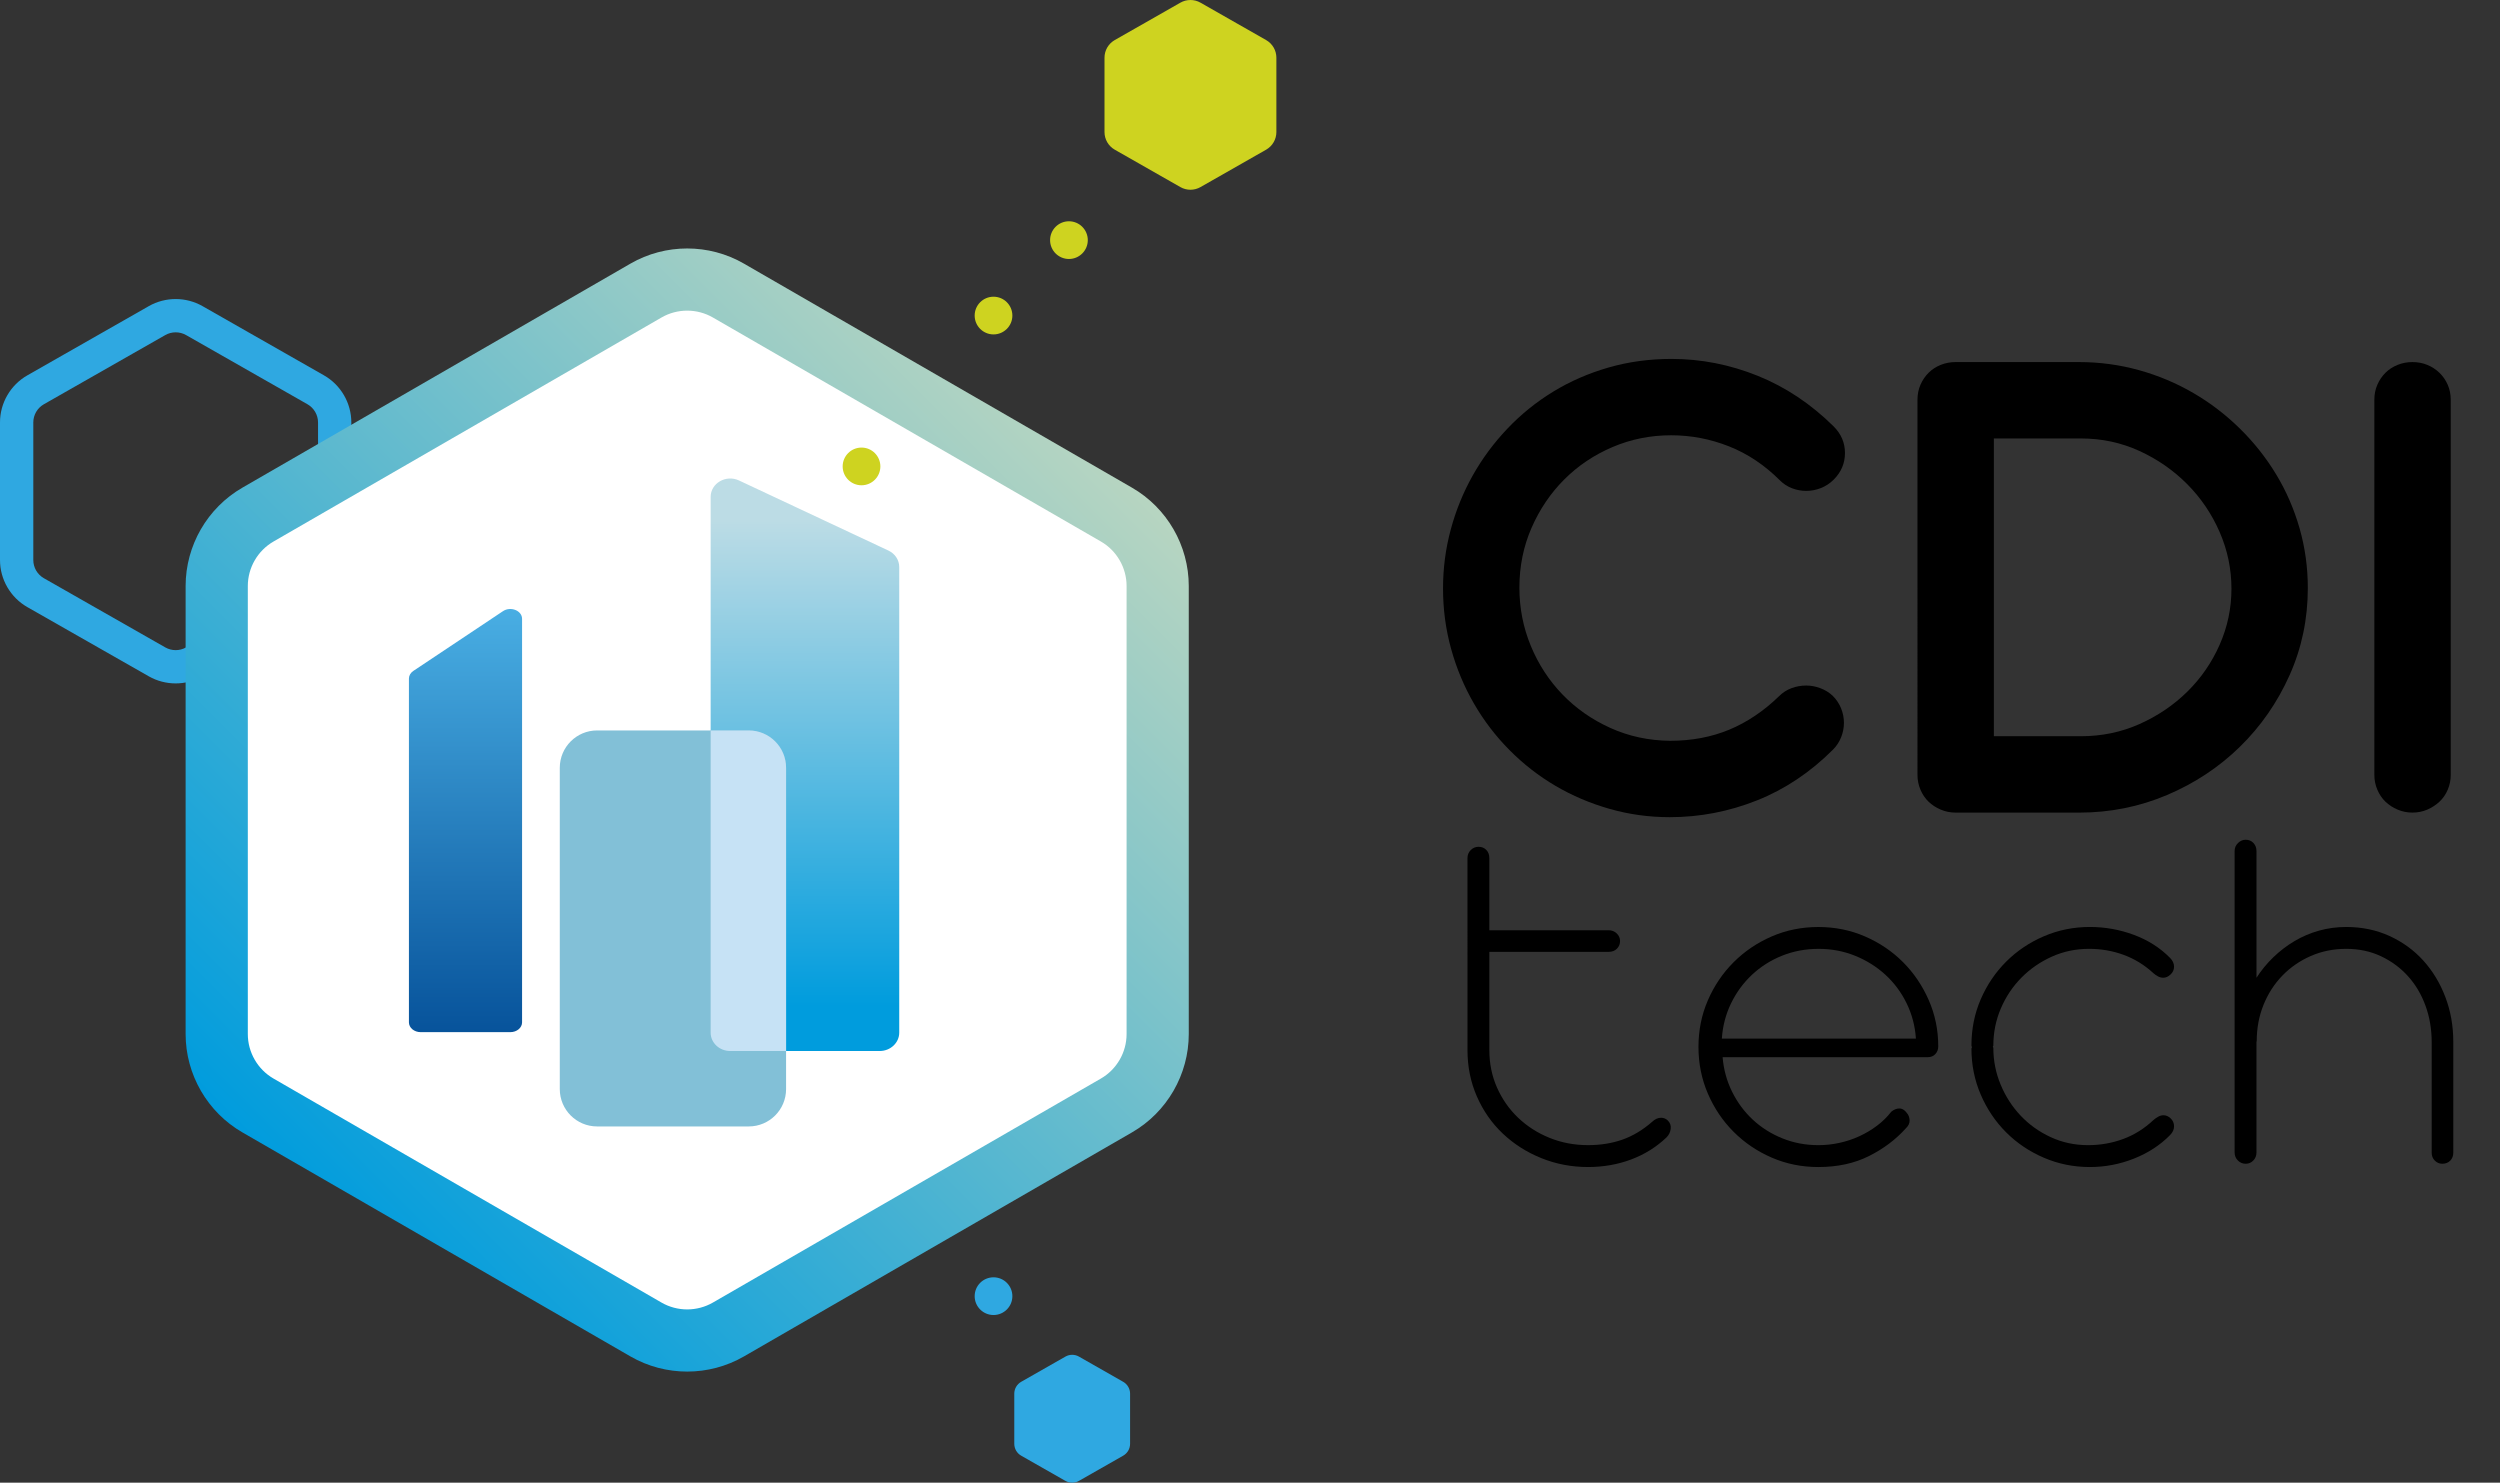 <?xml version="1.0" encoding="UTF-8" standalone="no"?>
<!-- Generator: Adobe Illustrator 25.1.0, SVG Export Plug-In . SVG Version: 6.00 Build 0)  -->

<svg
   xmlns:dc="http://purl.org/dc/elements/1.1/"
   xmlns:cc="http://creativecommons.org/ns#"
   xmlns:rdf="http://www.w3.org/1999/02/22-rdf-syntax-ns#"
   xmlns:svg="http://www.w3.org/2000/svg"
   xmlns="http://www.w3.org/2000/svg"
   xmlns:sodipodi="http://sodipodi.sourceforge.net/DTD/sodipodi-0.dtd"
   xmlns:inkscape="http://www.inkscape.org/namespaces/inkscape"
   version="1.1"
   id="Calque_1"
   x="0px"
   y="0px"
   viewBox="0 0 283.095 167.895"
   style="enable-background:new 0 0 283.095 167.895;"
   xml:space="preserve"
   sodipodi:docname="logo_cdi.svg"
   inkscape:version="0.92.3 (2405546, 2018-03-11)"><rect x="0" y="0" width="283.095" height="167.895" fill="#333333" stroke="none"/><title
   id="title4584">Logo CDI-Technologies</title><defs
   id="defs72" /><sodipodi:namedview
   pagecolor="#ffffff"
   bordercolor="#666666"
   borderopacity="1"
   objecttolerance="10"
   gridtolerance="10"
   guidetolerance="10"
   inkscape:pageopacity="0"
   inkscape:pageshadow="2"
   inkscape:window-width="1920"
   inkscape:window-height="1017"
   id="namedview70"
   showgrid="false"
   inkscape:zoom="1.2610608"
   inkscape:cx="141.5475"
   inkscape:cy="83.947502"
   inkscape:window-x="-8"
   inkscape:window-y="-8"
   inkscape:window-maximized="1"
   inkscape:current-layer="Calque_1" />
<style
   type="text/css"
   id="style2">
	.st0{fill:#2FA8E1;}
	.st1{fill:#FFFFFF;}
	.st2{fill:url(#SVGID_1_);}
	.st3{fill:url(#SVGID_2_);}
	.st4{fill:#82C0D7;}
	.st5{fill:url(#SVGID_3_);}
	.st6{fill:#C6E2F5;}
	.st7{fill:#CED320;}
</style>
<path
   class="st0"
   d="M19.892,77.388c-1.051,0-2.103-0.267-3.04-0.802L3.1,68.749C1.188,67.66,0,65.616,0,63.415V47.836  c0-2.201,1.188-4.245,3.1-5.334l13.752-7.837c1.875-1.069,4.204-1.069,6.08,0l13.752,7.837c1.913,1.09,3.1,3.134,3.1,5.334v15.579  c0,2.201-1.188,4.245-3.1,5.334l-13.752,7.837C21.995,77.12,20.943,77.388,19.892,77.388z M19.892,37.632  c-0.406,0-0.811,0.103-1.173,0.309L4.967,45.778c-0.738,0.42-1.196,1.209-1.196,2.059v15.579c0,0.849,0.458,1.638,1.196,2.059  l13.753,7.837c0.723,0.412,1.623,0.413,2.345,0l13.753-7.837c0.738-0.42,1.196-1.209,1.196-2.059V47.836  c0-0.849-0.458-1.638-1.196-2.059l-13.752-7.837C20.704,37.735,20.298,37.632,19.892,37.632z"
   id="path4" />
<g
   id="g15">
	<path
   class="st1"
   d="M24.541,66.359v50.734c0,3.337,1.78,6.42,4.67,8.088l43.937,25.367c2.89,1.668,6.45,1.668,9.339,0   l43.937-25.367c2.89-1.668,4.67-4.752,4.67-8.088V66.359c0-3.337-1.78-6.42-4.67-8.088L82.487,32.904   c-2.89-1.668-6.45-1.668-9.339,0L29.21,58.271C26.321,59.94,24.541,63.023,24.541,66.359z"
   id="path6" />
	<linearGradient
   id="SVGID_1_"
   gradientUnits="userSpaceOnUse"
   x1="34.073"
   y1="135.47"
   x2="121.561"
   y2="47.983">
		<stop
   offset="0"
   style="stop-color:#009CDD"
   id="stop8" />
		<stop
   offset="1"
   style="stop-color:#B7D5C1"
   id="stop10" />
	</linearGradient>
	<path
   class="st2"
   d="M77.817,155.315c-2.223,0-4.446-0.572-6.43-1.718L27.45,128.23c-3.966-2.289-6.431-6.557-6.431-11.137V66.359   c0-4.58,2.464-8.848,6.431-11.137l43.937-25.367c3.967-2.291,8.895-2.291,12.86,0l43.937,25.367   c3.966,2.289,6.43,6.557,6.43,11.137v50.734c0,4.58-2.464,8.848-6.43,11.137l-43.937,25.367   C82.264,154.742,80.04,155.315,77.817,155.315z M77.817,35.176c-1.006,0-2.012,0.259-2.909,0.777L30.971,61.321   c-1.794,1.036-2.909,2.966-2.909,5.039v50.734c0,2.072,1.115,4.003,2.909,5.039L74.908,147.5c1.795,1.035,4.024,1.035,5.819,0   l43.937-25.367c1.794-1.036,2.909-2.967,2.909-5.039V66.359c0-2.072-1.114-4.003-2.909-5.039L80.726,35.953   C79.829,35.435,78.823,35.176,77.817,35.176z"
   id="path13" />
</g>
<linearGradient
   id="SVGID_2_"
   gradientUnits="userSpaceOnUse"
   x1="91.15"
   y1="119.015"
   x2="91.15"
   y2="54.184">
	<stop
   offset="0.078"
   style="stop-color:#009CDD"
   id="stop17" />
	<stop
   offset="0.927"
   style="stop-color:#BCDCE5"
   id="stop19" />
</linearGradient>
<path
   class="st3"
   d="M99.61,119.015H82.69c-1.224,0-2.217-0.931-2.217-2.08V56.267c0-1.546,1.734-2.552,3.209-1.86l16.92,7.937  c0.751,0.352,1.226,1.073,1.226,1.86v52.73C101.827,118.083,100.834,119.015,99.61,119.015z"
   id="path22" />
<path
   class="st4"
   d="M84.785,127.556H67.618c-2.336,0-4.229-1.893-4.229-4.229V86.942c0-2.336,1.893-4.229,4.229-4.229h17.167  c2.336,0,4.229,1.893,4.229,4.229v36.386C89.014,125.663,87.121,127.556,84.785,127.556z"
   id="path24" />
<g
   id="g33">
	<linearGradient
   id="SVGID_3_"
   gradientUnits="userSpaceOnUse"
   x1="52.712"
   y1="116.879"
   x2="52.712"
   y2="68.961">
		<stop
   offset="3.229374e-07"
   style="stop-color:#07539B"
   id="stop26" />
		<stop
   offset="1"
   style="stop-color:#49AEE3"
   id="stop28" />
	</linearGradient>
	<path
   class="st5"
   d="M57.788,116.879H47.637c-0.735,0-1.331-0.497-1.331-1.109V76.84c0-0.337,0.184-0.656,0.499-0.866l10.151-6.767   c0.871-0.581,2.162-0.064,2.162,0.866v45.698C59.119,116.383,58.523,116.879,57.788,116.879z"
   id="path31" />
</g>
<g
   id="g37">
	<path
   class="st6"
   d="M84.785,82.713h-4.313v34.222c0,1.149,0.993,2.08,2.217,2.08h6.325V86.942   C89.014,84.606,87.121,82.713,84.785,82.713z"
   id="path35" />
</g>
<path
   class="st7"
   d="M144.535,14.953V6.534c0-0.826-0.443-1.588-1.161-1.997l-7.432-4.235c-0.706-0.402-1.571-0.402-2.277,0  l-7.432,4.235c-0.718,0.409-1.161,1.171-1.161,1.997v8.419c0,0.826,0.443,1.588,1.161,1.997l7.432,4.235  c0.706,0.402,1.571,0.402,2.277,0l7.432-4.235C144.092,16.541,144.535,15.779,144.535,14.953z"
   id="path39" />
<path
   class="st0"
   d="M127.969,163.492l0-5.673c0-0.557-0.299-1.07-0.782-1.346l-5.008-2.854c-0.475-0.271-1.059-0.271-1.534,0  l-5.008,2.854c-0.484,0.276-0.782,0.789-0.782,1.346v5.673c0,0.557,0.299,1.07,0.782,1.346l5.008,2.854  c0.475,0.271,1.059,0.271,1.534,0l5.008-2.854C127.671,164.562,127.969,164.048,127.969,163.492z"
   id="path41" />
<circle
   class="st7"
   cx="112.504"
   cy="35.734"
   r="2.135"
   id="circle43" />
<circle
   class="st7"
   cx="97.556"
   cy="52.817"
   r="2.135"
   id="circle45" />
<circle
   class="st7"
   cx="121.045"
   cy="27.192"
   r="2.135"
   id="circle47" />
<circle
   class="st0"
   cx="112.504"
   cy="146.775"
   r="2.135"
   id="circle49" />
<g
   id="g57">
	<path
   d="M207.646,48.293c0.85,0.851,1.275,1.854,1.275,3.009s-0.426,2.159-1.275,3.009c-0.426,0.425-0.911,0.744-1.455,0.957   c-0.545,0.213-1.096,0.319-1.654,0.319c-0.558,0-1.096-0.1-1.614-0.299c-0.518-0.199-0.977-0.498-1.375-0.897   c-1.728-1.727-3.646-3.009-5.759-3.846c-2.113-0.837-4.299-1.255-6.557-1.255c-2.339,0-4.551,0.445-6.637,1.335   s-3.906,2.112-5.461,3.667c-1.554,1.555-2.79,3.382-3.706,5.48c-0.917,2.1-1.375,4.358-1.375,6.776   c0,2.312,0.432,4.511,1.295,6.597c0.863,2.086,2.059,3.919,3.587,5.5s3.335,2.843,5.421,3.786c2.086,0.944,4.338,1.429,6.756,1.455   c2.444,0,4.677-0.418,6.696-1.256c2.019-0.837,3.906-2.105,5.66-3.806c0.398-0.398,0.863-0.698,1.395-0.897s1.09-0.299,1.674-0.299   c0.531,0,1.062,0.1,1.595,0.299c0.531,0.199,0.996,0.485,1.395,0.857c0.425,0.425,0.744,0.904,0.957,1.435   c0.212,0.532,0.318,1.076,0.318,1.634c0,0.558-0.106,1.103-0.318,1.634c-0.213,0.532-0.519,0.997-0.917,1.395   c-2.577,2.578-5.454,4.498-8.629,5.76c-3.176,1.262-6.464,1.893-9.865,1.893c-2.338,0-4.604-0.312-6.795-0.937   c-2.192-0.624-4.239-1.495-6.139-2.611c-1.9-1.116-3.634-2.464-5.201-4.045c-1.568-1.581-2.91-3.334-4.025-5.261   c-1.116-1.926-1.98-3.992-2.591-6.198c-0.612-2.206-0.917-4.49-0.917-6.855c0-2.285,0.292-4.51,0.877-6.676   c0.584-2.166,1.415-4.205,2.491-6.118s2.385-3.68,3.926-5.301c1.541-1.621,3.269-3.016,5.182-4.185   c1.913-1.169,3.999-2.079,6.258-2.73c2.258-0.65,4.637-0.976,7.134-0.976c3.349,0,6.604,0.638,9.766,1.913   S205.068,45.743,207.646,48.293z"
   id="path51" />
	<path
   d="M221.435,92.017c-0.584,0-1.143-0.113-1.674-0.339c-0.531-0.226-0.99-0.524-1.375-0.896   c-0.386-0.372-0.691-0.824-0.917-1.355c-0.226-0.531-0.338-1.089-0.338-1.674V45.265c0-0.611,0.112-1.176,0.338-1.694   s0.531-0.97,0.917-1.355c0.385-0.385,0.844-0.684,1.375-0.897c0.531-0.212,1.09-0.319,1.674-0.319h13.99   c2.338,0,4.604,0.306,6.796,0.917s4.245,1.475,6.158,2.591c1.913,1.116,3.667,2.458,5.261,4.025   c1.595,1.568,2.963,3.295,4.105,5.182s2.026,3.919,2.651,6.098c0.624,2.179,0.937,4.438,0.937,6.776   c0,3.507-0.691,6.803-2.073,9.885c-1.382,3.083-3.255,5.779-5.62,8.091c-2.365,2.312-5.115,4.132-8.25,5.461   c-3.136,1.329-6.457,1.993-9.965,1.993h-13.95H221.435z M225.78,49.649v33.72h9.845c2.365,0,4.577-0.458,6.637-1.375   c2.059-0.917,3.866-2.139,5.421-3.667s2.776-3.302,3.667-5.321c0.89-2.019,1.335-4.131,1.335-6.337   c0-2.232-0.445-4.371-1.335-6.417c-0.891-2.046-2.112-3.853-3.667-5.421c-1.555-1.567-3.362-2.823-5.421-3.767   c-2.06-0.943-4.271-1.415-6.637-1.415H225.78z"
   id="path53" />
	<path
   d="M277.516,87.753c0,0.584-0.113,1.143-0.339,1.674c-0.226,0.532-0.538,0.983-0.937,1.355s-0.856,0.671-1.375,0.896   c-0.518,0.226-1.083,0.339-1.694,0.339c-0.584,0-1.143-0.113-1.674-0.339c-0.531-0.226-0.99-0.524-1.375-0.896   c-0.386-0.372-0.691-0.824-0.917-1.355c-0.226-0.531-0.338-1.089-0.338-1.674V45.265c0-0.611,0.112-1.176,0.338-1.694   s0.531-0.97,0.917-1.355c0.385-0.385,0.844-0.684,1.375-0.897c0.531-0.212,1.09-0.319,1.674-0.319c0.611,0,1.177,0.106,1.694,0.319   c0.519,0.213,0.977,0.512,1.375,0.897c0.398,0.385,0.711,0.837,0.937,1.355s0.339,1.083,0.339,1.694V87.753z"
   id="path55" />
</g>
<g
   id="g67">
	<path
   d="M168.651,105.339h13.521c0.341,0,0.641,0.118,0.896,0.355s0.384,0.526,0.384,0.868s-0.118,0.631-0.355,0.868   s-0.546,0.355-0.925,0.355h-13.521v11.13c0,1.519,0.289,2.932,0.868,4.241c0.579,1.309,1.376,2.447,2.391,3.415   c1.016,0.968,2.201,1.728,3.559,2.277c1.356,0.551,2.812,0.825,4.369,0.825c1.403,0,2.699-0.208,3.885-0.626   c1.186-0.417,2.32-1.101,3.401-2.05c0.114-0.113,0.266-0.218,0.456-0.312c0.095-0.038,0.18-0.066,0.256-0.086   c0.075-0.019,0.161-0.028,0.256-0.028c0.285,0,0.531,0.096,0.74,0.285c0.285,0.266,0.403,0.588,0.355,0.968   c-0.047,0.38-0.204,0.702-0.47,0.968c-1.157,1.101-2.495,1.936-4.013,2.505c-1.519,0.568-3.141,0.854-4.867,0.854   c-1.879,0-3.648-0.337-5.309-1.011c-1.661-0.673-3.112-1.599-4.355-2.775c-1.242-1.176-2.22-2.575-2.932-4.198   c-0.711-1.622-1.067-3.373-1.067-5.251V97.169c0-0.359,0.123-0.664,0.37-0.91c0.247-0.247,0.541-0.37,0.883-0.37   c0.36,0,0.654,0.119,0.882,0.356c0.228,0.237,0.342,0.545,0.342,0.924V105.339z"
   id="path59" />
	<path
   d="M195.065,119.713c0.113,1.385,0.47,2.686,1.067,3.899c0.598,1.215,1.38,2.272,2.348,3.174s2.088,1.608,3.359,2.12   c1.271,0.513,2.628,0.769,4.07,0.769c0.797,0,1.589-0.085,2.376-0.256c0.788-0.171,1.542-0.422,2.264-0.755   c0.721-0.331,1.39-0.729,2.006-1.195c0.617-0.465,1.153-0.991,1.608-1.579c0.304-0.247,0.607-0.37,0.911-0.37   c0.057,0,0.109,0.005,0.156,0.014c0.048,0.01,0.1,0.024,0.157,0.043c0.189,0.076,0.369,0.228,0.54,0.455   c0.189,0.209,0.294,0.479,0.313,0.812c0.019,0.332-0.124,0.641-0.427,0.925c-1.139,1.271-2.533,2.32-4.185,3.146   c-1.65,0.825-3.558,1.238-5.721,1.238c-1.879,0-3.639-0.355-5.28-1.067s-3.079-1.684-4.312-2.918   c-1.233-1.232-2.206-2.675-2.917-4.326c-0.712-1.65-1.067-3.416-1.067-5.294c0-1.879,0.355-3.639,1.067-5.28   c0.711-1.641,1.684-3.078,2.917-4.312c1.233-1.232,2.671-2.205,4.312-2.917s3.401-1.067,5.28-1.067   c1.878,0,3.639,0.355,5.279,1.067c1.642,0.712,3.074,1.68,4.299,2.903c1.224,1.224,2.195,2.656,2.917,4.298   c0.721,1.642,1.082,3.392,1.082,5.252c0,0.341-0.109,0.631-0.327,0.867c-0.219,0.238-0.509,0.356-0.868,0.356H195.065z    M216.954,117.606c-0.096-1.423-0.446-2.756-1.054-3.999s-1.409-2.32-2.405-3.23c-0.996-0.911-2.14-1.627-3.43-2.149   c-1.29-0.521-2.666-0.782-4.127-0.782c-1.48,0-2.865,0.261-4.156,0.782c-1.29,0.522-2.424,1.243-3.401,2.163   c-0.978,0.921-1.765,1.998-2.362,3.23c-0.598,1.234-0.944,2.562-1.039,3.985H216.954z"
   id="path61" />
	<path
   d="M225.721,118.403c0,0.02-0.02,0.066-0.058,0.143c0.038,0.038,0.058,0.076,0.058,0.113c0,1.442,0.274,2.828,0.825,4.156   c0.55,1.328,1.305,2.5,2.263,3.515c0.958,1.016,2.092,1.827,3.401,2.434c1.31,0.608,2.723,0.911,4.241,0.911   c1.385,0,2.708-0.232,3.971-0.697c1.262-0.465,2.405-1.182,3.43-2.149c0.151-0.132,0.327-0.256,0.526-0.369   c0.199-0.114,0.403-0.171,0.612-0.171c0.284,0,0.55,0.113,0.797,0.341c0.266,0.247,0.398,0.551,0.398,0.911   s-0.152,0.693-0.455,0.996c-1.12,1.139-2.481,2.026-4.085,2.661c-1.604,0.636-3.269,0.954-4.995,0.954   c-1.841,0-3.577-0.352-5.209-1.054c-1.632-0.701-3.056-1.66-4.27-2.874c-1.215-1.215-2.173-2.638-2.875-4.27   s-1.053-3.368-1.053-5.209l0.057-0.171c-0.038-0.075-0.057-0.143-0.057-0.199c0-1.859,0.351-3.601,1.053-5.223   c0.702-1.623,1.66-3.041,2.875-4.256c1.214-1.214,2.638-2.173,4.27-2.875c1.632-0.701,3.368-1.053,5.209-1.053   c1.727,0,3.392,0.299,4.995,0.896s2.965,1.466,4.085,2.604c0.303,0.304,0.455,0.636,0.455,0.996s-0.143,0.664-0.427,0.911   c-0.247,0.228-0.513,0.341-0.797,0.341c-0.209,0-0.408-0.052-0.598-0.156c-0.19-0.104-0.361-0.223-0.513-0.355   c-1.006-0.93-2.13-1.623-3.373-2.078s-2.548-0.683-3.914-0.683c-1.499,0-2.903,0.294-4.212,0.882   c-1.31,0.589-2.458,1.381-3.444,2.377c-0.987,0.996-1.765,2.158-2.334,3.486C226.005,115.519,225.721,116.923,225.721,118.403z"
   id="path63" />
	<path
   d="M255.521,110.718c0.55-0.854,1.19-1.631,1.921-2.334c0.73-0.701,1.527-1.309,2.391-1.821s1.789-0.906,2.775-1.182   c0.986-0.274,2.011-0.412,3.074-0.412c1.783,0,3.42,0.342,4.91,1.024c1.489,0.684,2.765,1.613,3.828,2.79   c1.062,1.177,1.893,2.552,2.49,4.127s0.896,3.264,0.896,5.066v12.553c0,0.36-0.113,0.659-0.341,0.896   c-0.229,0.237-0.532,0.355-0.911,0.355c-0.323,0-0.603-0.118-0.84-0.355s-0.355-0.536-0.355-0.896v-12.524   c0-1.461-0.232-2.832-0.697-4.113c-0.466-1.28-1.125-2.396-1.979-3.344c-0.854-0.949-1.874-1.703-3.06-2.264   c-1.187-0.559-2.501-0.839-3.942-0.839c-1.442,0-2.78,0.271-4.014,0.811c-1.233,0.541-2.306,1.281-3.216,2.221   c-0.911,0.939-1.623,2.045-2.135,3.315c-0.513,1.271-0.769,2.647-0.769,4.128l-0.028,0.028V130.5c0,0.361-0.119,0.665-0.356,0.911   c-0.237,0.247-0.526,0.37-0.868,0.37s-0.636-0.123-0.882-0.37c-0.247-0.246-0.37-0.55-0.37-0.911V96.372   c0-0.36,0.128-0.664,0.384-0.911c0.257-0.247,0.546-0.37,0.868-0.37c0.36,0,0.655,0.124,0.883,0.37s0.342,0.55,0.342,0.911V110.718   z"
   id="path65" />
</g>
</svg>